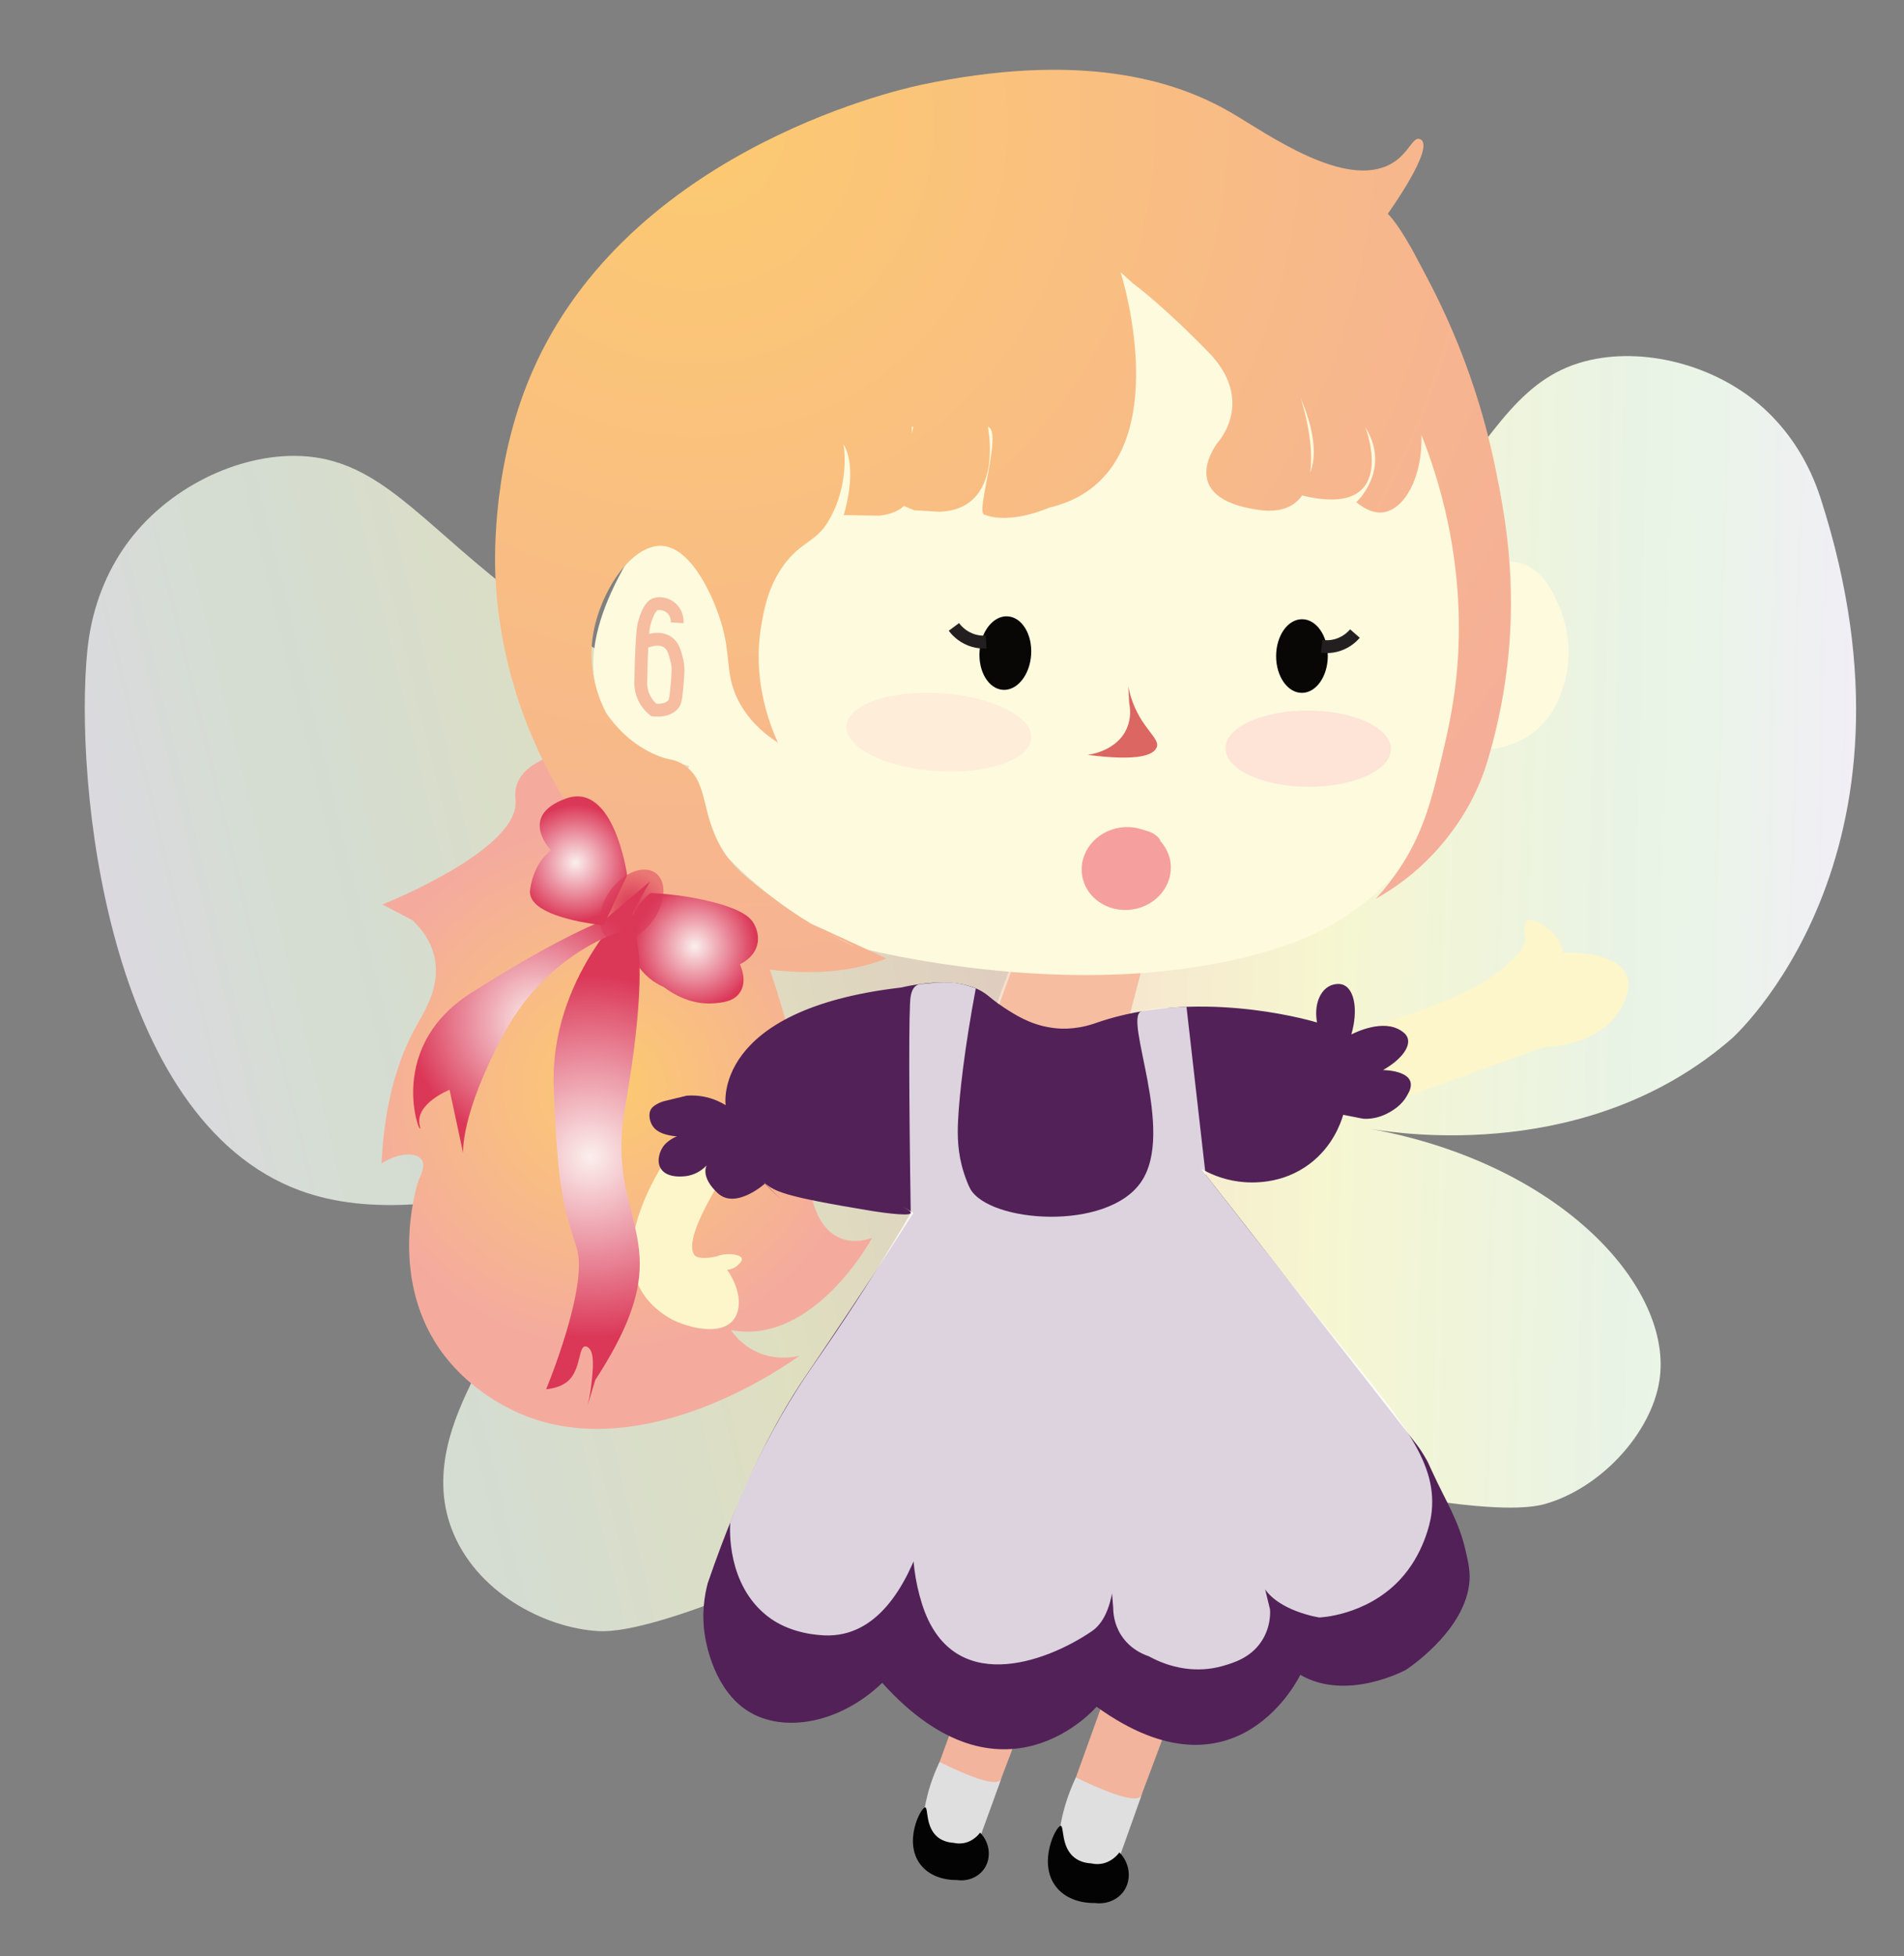 <svg width="297" height="305" viewBox="0 0 297 305" fill="none" xmlns="http://www.w3.org/2000/svg">
<rect x="0" y="0" width="297" height="305" fill="#808080" stroke="none"/>
<path d="M248.117 56.118C257.153 54.126 268.495 57.157 275.88 64.371C279.346 67.759 282.207 72.154 283.984 77.654C302.061 133.598 270.146 161.91 270.146 161.91C247.997 181.208 218.716 176.826 213.821 176.012C243.986 181.572 261.081 201.077 258.845 215.275C257.546 223.521 249.602 232.111 240.882 234.517C232.154 236.923 204.922 230.351 213.839 231.921C206.316 230.014 188.972 224.532 173.502 208.72C158.928 193.828 153.644 177.575 151.701 170.052C156.156 150.18 163.757 136.999 169.459 128.956C187.083 104.086 200.687 108.28 223.878 79.053C233.225 67.246 237.412 58.48 248.117 56.118Z" fill="url(#paint0_linear)"/>
<path d="M45.976 71.074C36.165 71.028 25.094 76.712 19.055 85.827C16.218 90.107 14.24 95.305 13.624 101.4C11.572 121.842 16.629 174.548 46.803 185.617C69.323 193.877 97.956 176.1 103.987 186.379C104.64 187.495 104.824 188.591 104.885 189.148C98.987 191.227 81.769 198.183 73.523 215.579C71.155 220.579 67.014 229.32 70.455 238.383C74.185 248.21 84.899 253.831 93.368 254.307C102.951 254.852 129.705 241.956 120.813 245.572C128.184 241.909 144.925 232.355 157.425 212.514C169.199 193.828 171.043 175.8 171.376 167.571C162.314 147.973 151.49 136.012 143.784 128.951C119.963 107.119 106.8 114.503 76.242 89.409C63.891 79.27 57.591 71.129 45.976 71.074Z" fill="url(#paint1_linear)" fill-opacity="0.8"/>
<path d="M179.869 144.399L172.891 170.85L150.477 171.552L160.803 142.949L179.869 144.399Z" fill="#F6BDA1"/>
<path d="M225.283 70.27C225.283 70.27 227.6 78.012 228.859 88.598C229.75 96.109 230.107 105.052 228.713 113.681C228.507 114.969 228.257 116.246 227.971 117.513C224.23 133.934 211.002 142.189 208.964 143.451C205.382 145.673 201.977 147.01 198.316 148.122C167.51 157.49 131.186 147.039 131.179 147.038C131.179 147.038 104.305 132.188 107.475 119.384C107.475 119.384 80.711 115.027 98.855 85.851C98.855 85.851 111.12 75.683 112.41 96.521L130.294 51.06L190.404 33.397L226.42 71.916L229.088 90.758C229.567 90.16 231.512 87.868 234.677 87.588C235.218 87.54 236.274 87.508 237.445 87.89C240.94 89.019 242.518 92.841 243.303 94.755C243.97 96.38 245.678 101.22 243.902 106.875C243.381 108.537 242.437 111.529 239.518 113.933C236.169 116.695 232.399 116.893 231.138 116.91L228.268 116.107" fill="#FDFADD"/>
<path d="M204.04 122.671C211.165 122.704 216.954 120.068 216.969 116.784C216.984 113.499 211.221 110.809 204.095 110.775C196.97 110.742 191.182 113.378 191.166 116.662C191.151 119.947 196.914 122.637 204.04 122.671Z" fill="#FDE4D7"/>
<path opacity="0.6" d="M146.055 120.217C154.011 120.742 160.639 118.452 160.86 115.101C161.081 111.751 154.811 108.609 146.856 108.084C138.9 107.559 132.271 109.849 132.05 113.2C131.829 116.55 138.099 119.692 146.055 120.217Z" fill="#FDE4D7"/>
<path d="M175.801 113.495C176.481 111.881 176.292 110.365 176.142 109.61L175.997 107.015C176.103 107.568 176.233 108.093 176.405 108.658C177.938 113.573 181.043 115.085 180.428 116.527C179.937 117.676 177.775 118.73 169.643 117.69C169.843 117.675 174.271 117.143 175.801 113.495Z" fill="#DC6662"/>
<path d="M105.631 97.091C105.692 96.072 105.226 95.11 104.405 94.57C103.745 94.138 102.746 93.909 101.994 94.317C101.994 94.317 101.112 94.788 100.497 97.209C100.478 97.274 100.465 97.339 100.445 97.419C100.445 97.419 100.424 97.498 100.411 97.571C100.171 98.724 100.028 103.109 100.028 103.109C100.01 104.146 99.978 105.174 99.952 106.211C99.93 106.695 99.952 107.588 100.379 108.584C100.862 109.71 101.606 110.391 101.988 110.699C102.522 110.754 104.157 110.846 105.014 109.813C105.258 109.514 105.401 109.171 105.556 107.482C105.76 105.237 105.874 104.111 105.578 102.941C105.266 101.688 105.023 100.705 104.139 100.109C102.554 99.049 100.333 100.209 100.164 100.299" stroke="#F6BDA1" stroke-width="2" stroke-miterlimit="10"/>
<path d="M176.113 135.349C179.137 134.898 181.389 133.19 181.142 131.534C180.895 129.877 178.243 128.9 175.218 129.35C172.194 129.801 169.943 131.51 170.19 133.166C170.436 134.823 173.088 135.8 176.113 135.349Z" fill="#F69F9F"/>
<path d="M176.633 141.797C180.439 141.23 183.099 137.912 182.573 134.386C182.048 130.86 178.536 128.462 174.729 129.029C170.923 129.597 168.263 132.915 168.789 136.441C169.314 139.966 172.826 142.365 176.633 141.797Z" fill="#F69F9F"/>
<path d="M156.442 107.553C158.664 107.699 160.634 105.253 160.843 102.089C161.052 98.924 159.42 96.24 157.199 96.093C154.977 95.947 153.007 98.393 152.798 101.558C152.589 104.722 154.221 107.406 156.442 107.553Z" fill="#090606"/>
<path d="M153.826 100.099C153.294 100.133 152.397 100.11 151.381 99.718C149.957 99.163 149.131 98.196 148.796 97.744" stroke="#231F20" stroke-width="2" stroke-miterlimit="10"/>
<path d="M203.062 108.026C205.288 108.037 207.105 105.474 207.12 102.303C207.135 99.132 205.342 96.552 203.116 96.542C200.889 96.532 199.072 99.094 199.058 102.265C199.043 105.437 200.835 108.016 203.062 108.026Z" fill="#090606"/>
<path d="M206.172 100.773C206.697 100.842 207.599 100.887 208.639 100.567C210.101 100.116 210.987 99.203 211.357 98.781" stroke="#231F20" stroke-width="2" stroke-miterlimit="10"/>
<path d="M116.611 141.94C116.611 141.94 125.794 163.079 125.931 180.223C126.068 197.367 136.055 192.979 136.055 192.979C136.055 192.979 126.989 209.806 114.041 207.383C114.592 208.19 115.685 209.531 117.505 210.513C120.691 212.223 123.815 211.594 124.693 211.38C123.422 212.323 99.811 229.399 80.105 219.935C77.567 218.715 71.639 215.468 67.75 209.06C60.666 197.399 65.314 183.94 65.314 183.94C65.5 183.608 66.458 181.823 65.782 180.809C65.04 179.7 62.384 179.583 59.517 181.387C59.993 170.85 62.612 164.057 65.087 159.698C66.239 157.671 68.742 153.727 67.786 149.267C67.222 146.648 65.657 144.727 64.358 143.482C62.785 142.658 61.211 141.841 59.638 141.017C59.638 141.017 81.334 132.465 80.409 124.62C79.483 116.776 94.162 116.426 94.162 116.426L116.611 141.94Z" fill="url(#paint2_radial)"/>
<path d="M138.282 149.437C136.955 149.95 135.068 150.575 132.739 151.005C132.739 151.005 131.059 151.315 129.201 151.449C121.464 152.014 115.095 150.243 115.095 150.243C105.579 147.605 99.698 141.542 97.494 139.206C93.365 134.841 90.868 130.303 89.35 126.759C85.508 120.899 78.32 108.17 77.31 90.593C77.189 88.463 76.504 74.128 82.318 59.636C96.568 24.118 139.211 14.195 143.477 13.268C168.224 8.036 183.01 12.266 192.132 17.614C197.805 20.938 209.825 29.586 217.027 25.521C219.771 23.973 220.352 21.218 221.509 21.695C224.088 22.763 216.475 33.329 216.475 33.329C216.475 33.329 218.215 34.88 221.183 40.608C222.921 43.955 229.706 55.579 233.246 72.903C234.659 79.826 236.691 90.212 235.126 103.71C234.393 109.995 233.086 115.177 231.964 118.871C229.994 125.351 226.475 129.691 225.59 130.803C221.723 135.669 217.422 138.552 214.602 140.131C215.731 138.904 217.259 137.082 218.786 134.67C221.264 130.761 222.757 126.829 224.271 120.632C225.859 114.138 227.383 107.912 227.55 99.347C227.808 85.906 224.554 74.928 221.726 67.818C221.908 74.665 218.951 79.466 215.739 79.882C215.181 79.959 213.645 80.021 211.572 78.298C211.572 78.298 217.103 73.239 212.973 66.607C212.973 66.607 219.018 82.026 201.434 76.792C201.434 76.792 208.255 74.686 202.849 61.95C202.849 61.95 209.493 81.391 196.278 79.493C183.063 77.596 189.988 68.945 189.988 68.945C189.988 68.945 195.916 62.502 188.501 54.903C181.085 47.304 176.751 44.205 176.751 44.205L174.799 42.44C174.799 42.44 184.693 73.307 164.451 78.948C164.173 79.023 163.88 79.097 163.588 79.171C163.588 79.171 157.584 81.883 153.468 80.2C152.253 79.704 156.455 66.977 154.093 66.565C154.093 66.565 156.785 79.46 146.511 79.784L142.611 79.56L140.633 78.728L142.44 66.529C141.047 65.851 147.053 79.626 137.011 80.395L131.606 80.309C131.606 80.309 133.917 73.11 131.574 69.269C131.574 69.269 132.733 75.364 129.165 81.349C127.313 84.458 124.841 84.539 122.281 88.067C119.827 91.455 119.22 94.856 118.776 97.356C117.319 105.553 119.851 112.479 121.336 115.778C119.621 114.685 117.198 112.804 115.472 109.782C113.095 105.621 114.052 102.85 112.739 97.937C111.571 93.557 108.051 85.454 103.32 85.109C98.45 84.753 93.221 92.677 92.385 99.845C91.791 104.955 93.493 109.094 94.546 111.168C95.964 113.196 98.258 115.804 101.778 117.472C104.368 118.696 104.954 118.143 106.59 119.208C110.565 121.786 109.205 126.412 112.49 132.127C114.256 135.204 116.49 136.946 121.038 140.341C123.904 142.483 128.096 145.233 133.648 147.701C127.272 144.619 124.097 143.057 124.124 143C124.16 142.915 128.873 145.07 138.282 149.437Z" fill="url(#paint3_radial)"/>
<path d="M182.472 268.109L181.967 269.455L176.253 284.669L166.249 281.487L173.496 261.388L182.472 268.109Z" fill="#F2B49D"/>
<path d="M167.825 277.12C174.876 280.531 177.394 280.822 177.999 280.013C178.155 279.804 178.193 279.483 178.2 279.49C178.229 279.5 174.791 289.081 174.791 289.081C173.556 291.036 171.344 292.057 169.276 291.645C166.621 291.116 165.578 288.513 165.479 288.262C165.238 287.633 165.003 286.644 165.553 283.901C165.892 282.218 166.525 279.85 167.825 277.12Z" fill="#DFDFDF"/>
<path d="M174.612 288.81C176.277 290.488 176.529 293.032 175.33 294.798C174.363 296.213 172.585 296.95 170.77 296.697C170.298 296.713 166.803 296.784 164.756 294.202C161.776 290.431 164.748 284.622 165.467 284.668C166.001 284.708 165.471 287.967 167.615 289.629C168.527 290.337 169.583 290.49 170.251 290.525C170.635 290.612 171.153 290.673 171.748 290.585C173.386 290.346 174.359 289.152 174.612 288.81Z" fill="#030303"/>
<path d="M160.354 266.321L159.87 267.581L154.441 281.844L145.058 278.811L151.954 259.967L160.354 266.321Z" fill="#F2B49D"/>
<path d="M146.556 274.718C153.162 277.957 155.527 278.236 156.099 277.476C156.246 277.281 156.283 276.982 156.29 276.982C156.319 276.992 153.044 285.974 153.044 285.974C151.876 287.809 149.796 288.751 147.852 288.356C145.357 287.846 144.391 285.396 144.305 285.161C144.084 284.57 143.866 283.641 144.397 281.067C144.727 279.501 145.327 277.278 146.556 274.718Z" fill="#DFDFDF"/>
<path d="M152.885 285.726C154.439 287.307 154.666 289.702 153.526 291.355C152.61 292.686 150.939 293.364 149.243 293.113C148.8 293.124 145.52 293.174 143.61 290.742C140.826 287.192 143.647 281.747 144.32 281.797C144.818 281.834 144.311 284.889 146.314 286.466C147.17 287.134 148.16 287.281 148.783 287.32C149.138 287.398 149.627 287.464 150.192 287.381C151.725 287.164 152.641 286.047 152.885 285.726Z" fill="#030303"/>
<path d="M106.445 177.1C106.445 177.1 94.796 191.445 99.855 200.922C101.626 204.235 104.95 205.778 104.95 205.778C107.45 207.01 112.527 208.338 114.485 205.671C115.82 203.864 115.349 200.699 113.424 197.979C113.713 197.949 114.509 197.839 115.162 197.188C115.448 196.9 115.798 196.558 115.718 196.235C115.559 195.612 113.843 195.323 112.394 195.686C112.109 195.76 112.129 195.784 111.829 195.865C110.619 196.194 108.921 196.252 108.447 195.797C105.645 193.077 115.732 178.955 115.732 178.955L106.445 177.1Z" fill="#FCF6CA"/>
<path d="M205.55 162.599C205.55 162.599 225.858 157.153 232.414 152.473C238.97 147.785 237.902 146.012 237.902 146.012C237.902 146.012 236.814 141.94 240.348 144.015C243.883 146.089 243.76 148.525 243.76 148.525C243.76 148.525 256.221 147.796 253.657 155.432C251.086 163.067 241.593 163.192 241.593 163.192L240.186 163.493L213.715 172.993L205.55 162.599Z" fill="#FCF6CA"/>
<path d="M170.531 159.637C171.174 159.405 172.466 158.964 174.119 158.527C189.499 154.489 205.441 159.417 205.441 159.417C204.943 156.715 205.873 154.413 207.511 153.674C207.64 153.617 208.713 153.152 209.652 153.597C211.259 154.358 211.881 157.475 210.795 161.281C211.453 160.947 215.711 158.85 218.527 160.679C218.857 160.895 219.412 161.26 219.592 161.907C219.996 163.299 218.495 165.264 215.735 166.833C215.735 166.833 221.845 166.846 219.566 170.66C219.414 170.914 219.047 171.696 218.034 172.534C217.493 172.987 215.423 174.57 212.724 174.428C212.724 174.428 212.541 174.422 209.524 173.807C209.12 175.176 207.859 178.756 204.309 181.444C199.993 184.716 195.174 184.475 193.234 184.22C190.543 183.872 188.503 182.881 187.318 182.189C206.127 206.158 219.82 223.686 220.987 225.223C221.953 226.495 222.655 227.836 222.701 227.913C222.714 227.936 223.031 228.623 223.519 229.682C225.425 233.852 227.502 237.003 228.569 241.567C229.076 243.747 229.424 245.209 229.153 247.162C228.123 254.67 219.283 260.358 219.276 260.358C219.276 260.358 210.105 265.351 202.829 261.121C202.829 261.121 192.995 281.932 171.054 266.095C171.054 266.095 156.449 283.26 137.616 262.375C130.986 268.743 122.154 270.272 116.622 266.745C111.456 263.452 110.198 256.408 110.017 255.378C109.363 251.714 109.915 248.648 110.396 246.836C115.952 230.668 121.401 220.876 125.457 214.853C126.633 213.107 130.604 207.343 136.294 198.666C138.952 194.616 141.1 191.278 142.492 189.099C141.681 188.619 140.955 188.19 140.946 188.211C140.93 188.232 142.159 188.824 142.078 189.127C141.906 189.755 136.209 188.83 136.195 188.829L136.18 188.828C121.857 186.48 120.96 185.773 119.165 184.365L119.144 184.349C119.12 184.377 121.783 186.983 121.783 186.983L119.353 184.512C119.353 184.512 114.775 188.633 111.965 186.03C109.162 183.429 110.234 181.697 110.234 181.697C109.811 182.137 108.832 183.021 107.344 183.315C107.128 183.358 104.045 183.924 103.031 182.11C102.355 180.904 102.967 179.315 103.606 178.545C104.221 177.803 105.369 177.211 105.577 177.197C105.577 177.197 105.591 177.199 105.592 177.191C105.604 177.126 103.145 177.127 102.012 175.827C101.306 175.024 101.068 173.666 101.575 172.894C102.098 172.093 103.572 171.688 103.549 171.693C104.734 171.406 105.912 171.118 107.096 170.831C107.845 170.769 108.942 170.77 110.222 171.071C111.539 171.383 112.546 171.907 113.193 172.309C113.193 172.309 110.966 157.431 140.447 153.98C148.129 152.277 151.9 153.544 153.928 155.08C154.514 155.521 155.215 156.192 156.662 157.124C158.355 158.222 160.652 159.704 163.804 160.196C165.097 160.425 167.521 160.613 170.531 159.637Z" fill="#522158"/>
<path opacity="0.8" d="M185.08 156.98C186.072 165.698 187.065 174.417 188.057 183.135C197.061 194.725 204.156 203.559 208.512 208.942C218.916 221.785 224.427 228.167 223.248 236.282C223.083 237.418 222.056 242.407 218.292 246.375C212.995 251.952 205.792 252.182 205.792 252.182C205.792 252.182 199.362 251.209 197.103 247.433C194.844 243.657 191.272 222.914 191.272 222.914L198.104 250.909C198.104 250.909 198.401 253.545 196.7 256.011C194.991 258.497 192.416 259.255 190.715 259.747C186.555 260.932 183.038 259.808 181.961 259.448C178.118 258.161 175.489 255.587 175.571 255.475C175.613 255.412 176.623 255.98 180.633 258.591C180.073 258.505 176.795 257.93 174.882 254.938C173.781 253.214 173.651 251.503 173.646 250.678C172.974 242.396 172.303 234.114 171.638 225.833C171.638 225.833 177.565 249.372 170.319 254.318C163.081 259.264 148.399 264.599 143.813 250.046C139.228 235.494 147.18 223.429 147.18 223.429C147.18 223.429 144.895 255.686 128.588 254.972C125.895 254.853 122.416 254.107 119.689 251.961C113.366 246.998 113.839 238.374 113.907 237.356C117.456 228.269 121.3 221.443 124.246 216.788C126.249 213.616 127.495 212.008 130.417 207.675C134.961 200.938 138.821 194.687 142.063 189.134C141.774 170.763 141.747 157.191 142.04 155.431C142.107 155.031 142.269 154.034 143.008 153.603C143.277 153.447 143.514 153.435 144.507 153.347C146.367 153.191 146.072 153.191 146.412 153.18C147.276 153.148 148.604 153.115 150.24 153.487C150.732 153.597 151.418 153.788 152.211 154.105C150.458 163.406 149.642 170.709 149.448 174.7C149.331 177.055 149.357 179.774 150.368 182.905C150.632 183.712 151.031 184.78 151.336 185.333C154.277 190.632 172.719 192.043 178.012 184.257C183.411 176.324 175.204 158.778 178.018 157.676C178.337 157.553 179.666 157.299 180.94 157.195C181.289 157.162 181.51 157.156 183.129 157.07C183.963 157.044 184.636 157.006 185.08 156.98Z" fill="white"/>
<path d="M101.461 139.236C105.212 139.39 108.277 139.95 110.499 140.476C115.91 141.77 117.107 143.096 117.65 144.109C117.838 144.454 118.488 145.71 118.132 147.23C117.655 149.278 115.716 150.201 115.419 150.334C115.521 150.547 116.631 152.942 115.415 154.744C114.47 156.153 112.714 156.31 111.424 156.42C107.77 156.744 104.839 154.869 103.556 153.905C100.148 152.407 97.984 149.138 98.078 145.706C98.178 141.885 101.031 139.572 101.461 139.236Z" fill="url(#paint4_radial)"/>
<path d="M99.53 147.957C99.53 147.957 100.808 153.825 97.496 172.7C94.183 191.576 107.293 193.001 92.862 215.142L91.673 219.044C92.013 217.634 92.174 216.461 92.263 215.672C92.505 213.503 92.823 210.611 91.617 210.006C91.503 209.953 91.404 209.902 91.27 209.914C90.284 210.002 90.56 213.123 88.958 214.955C88.403 215.591 87.343 216.381 85.191 216.603C85.191 216.603 91.837 200.62 89.973 194.612C88.108 188.605 86.947 186.199 86.368 169.361C85.796 152.523 98.473 140.795 98.473 140.795L99.53 147.957Z" fill="url(#paint5_radial)"/>
<path d="M97.066 145.153C97.066 145.153 85.6 148.245 78.65 161.084C71.7 173.923 72.249 179.803 72.249 179.803L70.128 169.911C70.128 169.911 64.644 172.072 65.479 175.492C66.314 178.912 59.233 163.85 73.515 154.789C87.797 145.729 94.238 143.484 94.238 143.484L101.397 137.42L97.066 145.153Z" fill="url(#paint6_radial)"/>
<path d="M97.824 136.454L94.151 144.258C94.151 144.258 82.061 143.159 82.687 138.714C83.312 134.269 85.964 132.581 85.964 132.581C85.964 132.581 80.715 127.235 88.259 124.506C95.796 121.768 97.824 136.454 97.824 136.454Z" fill="url(#paint7_radial)"/>
<path d="M95.259 138.767C93.188 141.565 92.975 144.914 94.775 146.248C96.583 147.583 99.719 146.403 101.791 143.605C103.862 140.806 104.075 137.457 102.274 136.123C100.474 134.789 97.33 135.968 95.259 138.767Z" fill="url(#paint8_radial)"/>
<defs>
<linearGradient id="paint0_linear" x1="152.352" y1="143.228" x2="288.815" y2="146.289" gradientUnits="userSpaceOnUse">
<stop stop-color="#F6DBCD"/>
<stop offset="0.397" stop-color="#F6F6D0"/>
<stop offset="0.738" stop-color="#E9F3E5"/>
<stop offset="0.828" stop-color="#EAF4E8"/>
<stop offset="1" stop-color="#F1EEF6"/>
</linearGradient>
<linearGradient id="paint1_linear" x1="164.798" y1="139.9" x2="24.429" y2="173.499" gradientUnits="userSpaceOnUse">
<stop stop-color="#F6DBCD"/>
<stop offset="0.397" stop-color="#F6F6D0"/>
<stop offset="0.738" stop-color="#E9F3E5"/>
<stop offset="0.828" stop-color="#EAF4E8"/>
<stop offset="1" stop-color="#F1EEF6"/>
</linearGradient>
<radialGradient id="paint2_radial" cx="0" cy="0" r="1" gradientUnits="userSpaceOnUse" gradientTransform="translate(95.168 169.481) rotate(171.522) scale(45.599)">
<stop stop-color="#FCCA70"/>
<stop offset="0.902" stop-color="#F4AB9E"/>
</radialGradient>
<radialGradient id="paint3_radial" cx="0" cy="0" r="1" gradientUnits="userSpaceOnUse" gradientTransform="translate(108.167 18.458) rotate(171.522) scale(199.391)">
<stop stop-color="#FCCA70"/>
<stop offset="0.902" stop-color="#F4AB9E"/>
</radialGradient>
<radialGradient id="paint4_radial" cx="0" cy="0" r="1" gradientUnits="userSpaceOnUse" gradientTransform="translate(108.366 147.548) rotate(171.522) scale(9.637)">
<stop stop-color="#FBEFED"/>
<stop offset="1" stop-color="#DB3757"/>
</radialGradient>
<radialGradient id="paint5_radial" cx="0" cy="0" r="1" gradientUnits="userSpaceOnUse" gradientTransform="translate(92.097 180.35) rotate(171.522) scale(28.342)">
<stop stop-color="#FBEFED"/>
<stop offset="1" stop-color="#DB3757"/>
</radialGradient>
<radialGradient id="paint6_radial" cx="0" cy="0" r="1" gradientUnits="userSpaceOnUse" gradientTransform="translate(83.617 159.07) rotate(171.522) scale(19.829)">
<stop stop-color="#FBEFED"/>
<stop offset="1" stop-color="#DB3757"/>
</radialGradient>
<radialGradient id="paint7_radial" cx="0" cy="0" r="1" gradientUnits="userSpaceOnUse" gradientTransform="translate(89.771 134.517) rotate(171.522) scale(9.073)">
<stop stop-color="#FBEFED"/>
<stop offset="1" stop-color="#DB3757"/>
</radialGradient>
<radialGradient id="paint8_radial" cx="0" cy="0" r="1" gradientUnits="userSpaceOnUse" gradientTransform="translate(98.549 141.168) rotate(171.522) scale(5.301)">
<stop stop-color="#DB3757"/>
<stop offset="1" stop-color="#DB3757" stop-opacity="0.5"/>
</radialGradient>
</defs>
</svg>
